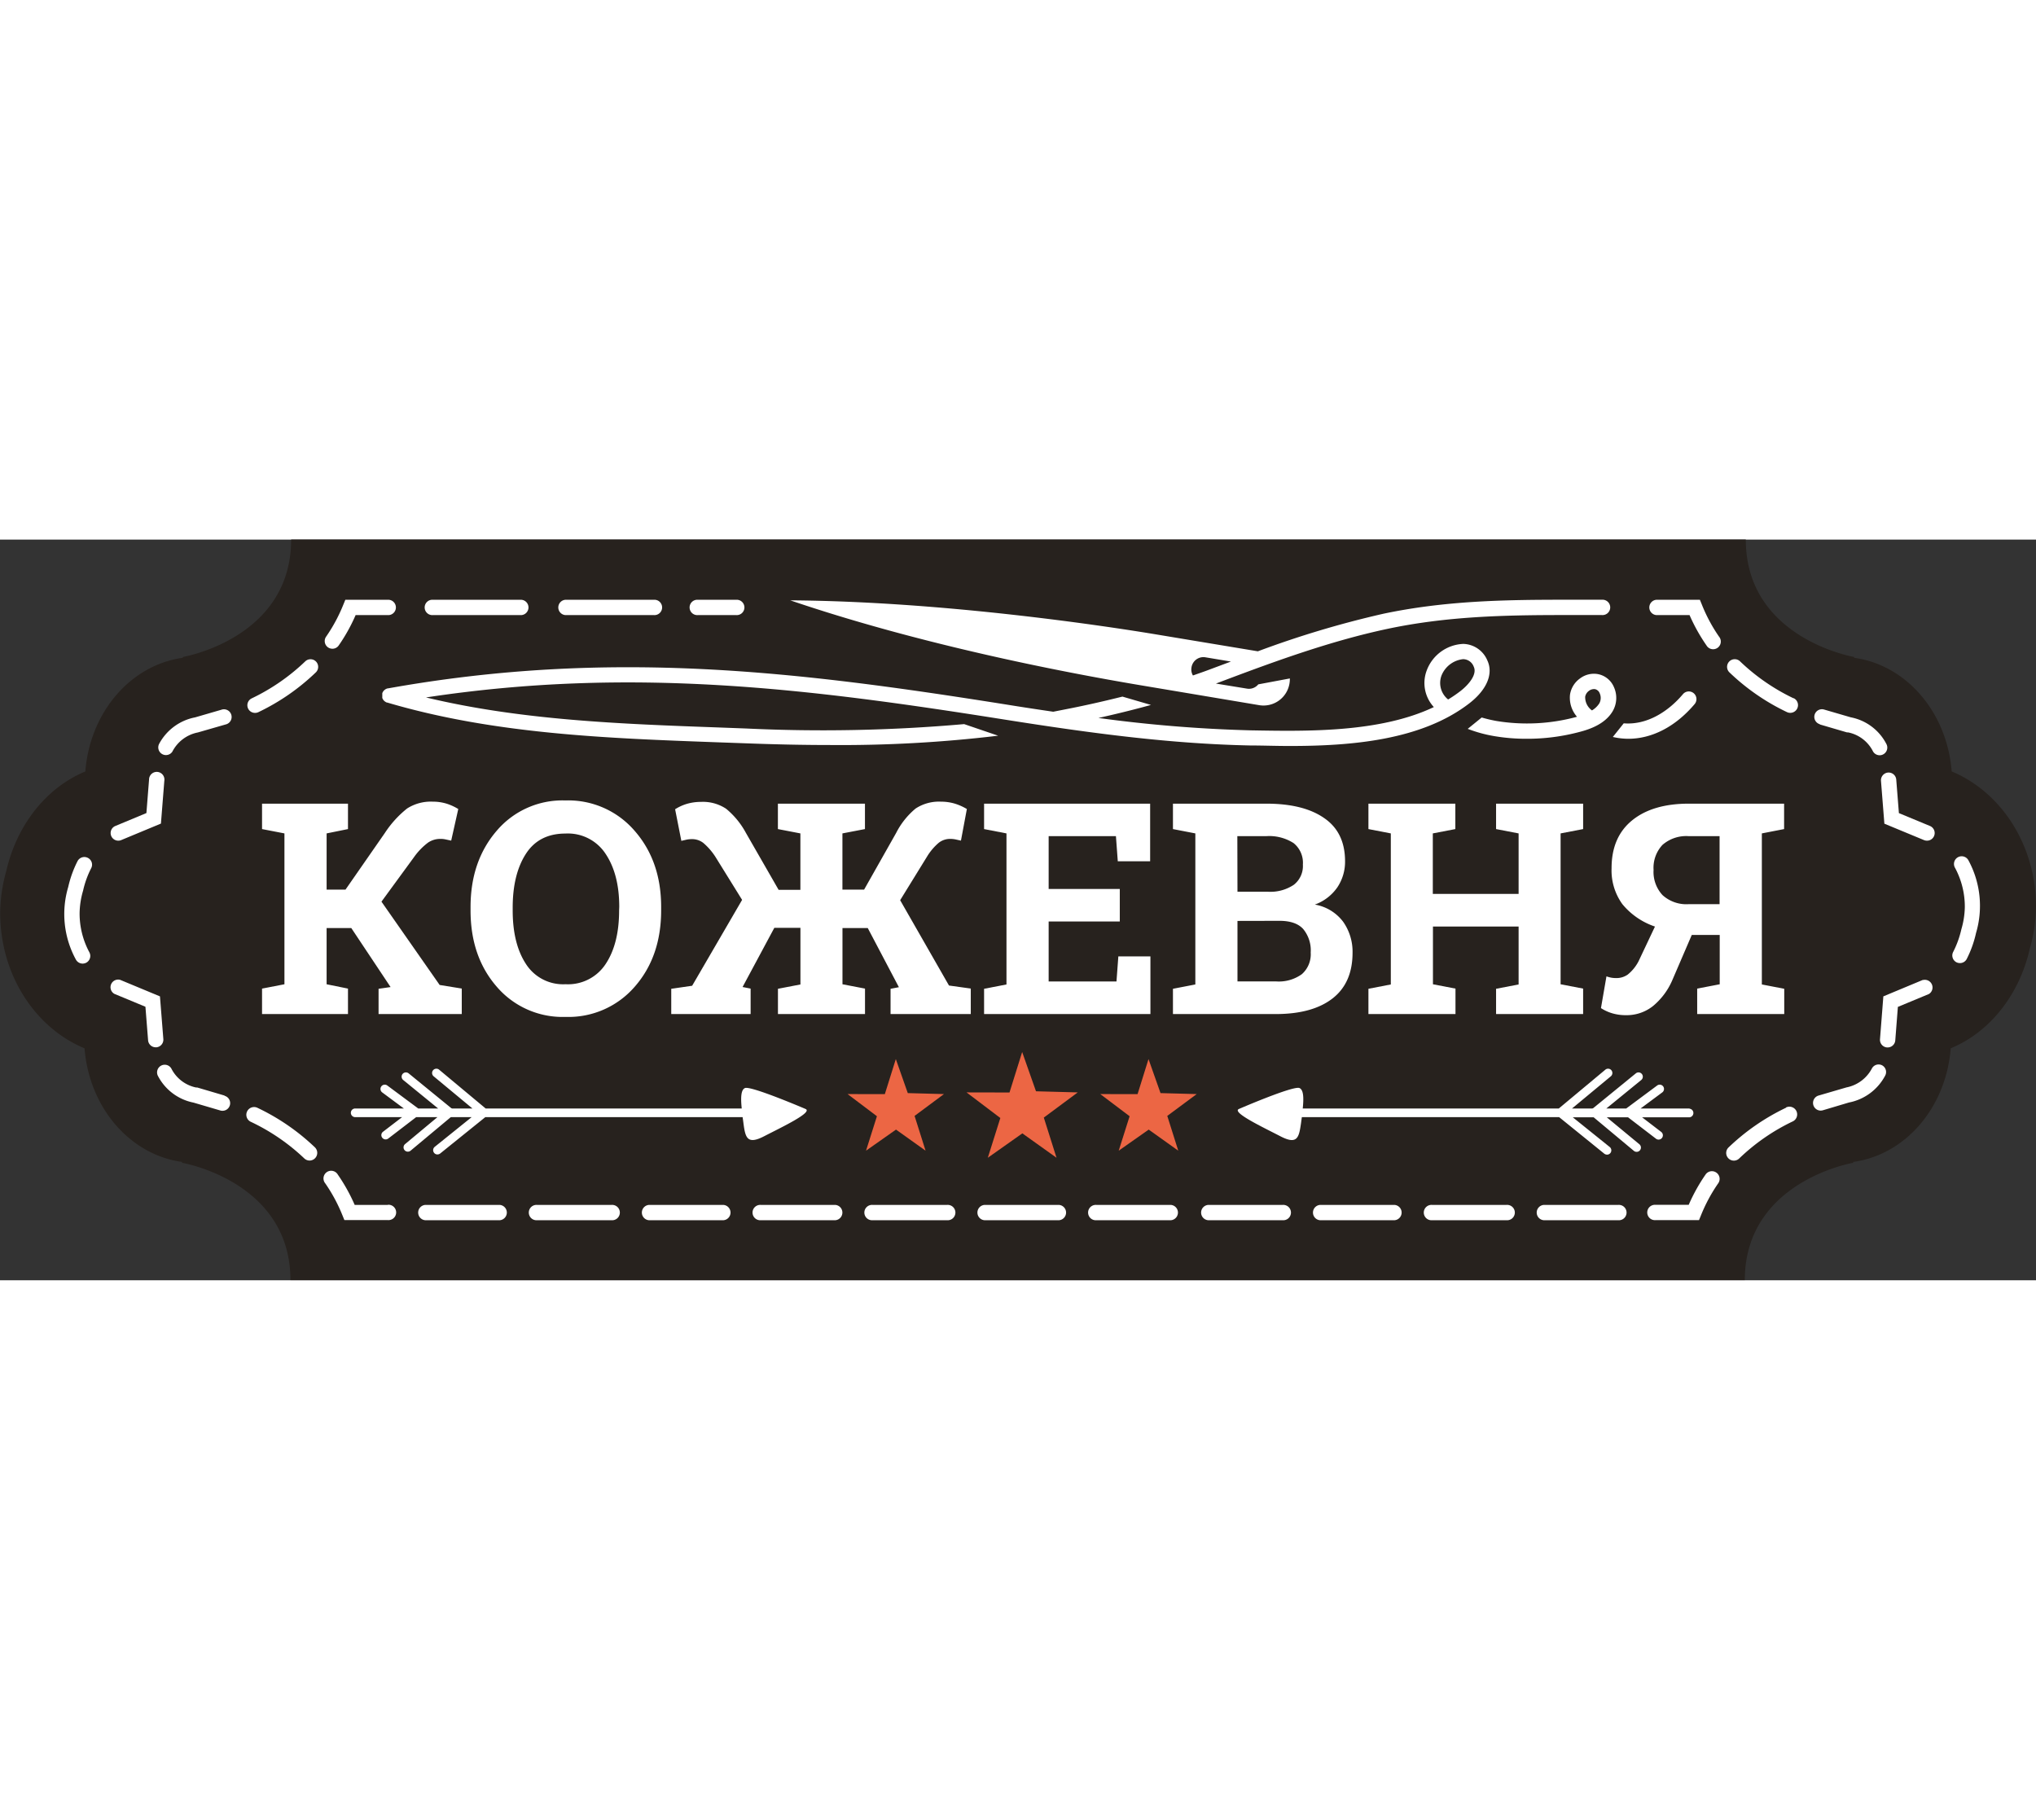 <svg id="Лого" xmlns="http://www.w3.org/2000/svg" viewBox="0 0 437.35 159.12" width="178"><rect x="0" y="0" width="437.35" height="159.12" fill="#333333" stroke="none"/><defs><style>.cls-1{fill:#27221e;}.cls-2{fill:#fff;}.cls-3{fill:#ec6644;}</style></defs><path class="cls-1" d="M638.73,284c0-13.43-7.57-24.74-18.11-29.12-1-12.74-9.74-22.86-20.92-24.41l-.06-.19s-23.25-3.94-23.25-25.23H263.92c0,21.29-23.23,25.23-23.23,25.23l-.07.19c-11.17,1.55-19.91,11.67-20.91,24.41-8.43,3.51-14.75,11.55-17,21.46a33.81,33.81,0,0,0-1.29,8.9c0,13.42,7.58,24.75,18.12,29.12,1,12.74,9.75,22.86,20.91,24.4l.06.2s23.26,3.94,23.26,25.21H576.18c0-21.27,23.25-25.21,23.25-25.21l.07-.2c11.18-1.54,19.91-11.66,20.91-24.4,8.43-3.49,14.77-11.54,17-21.47A33.61,33.61,0,0,0,638.73,284Z" transform="translate(-201.38 -205.07)"/><path class="cls-2" d="M565.41,240.4a1.66,1.66,0,0,0-.2-2.32,1.64,1.64,0,0,0-2.32.2c-3.13,3.71-7.71,6.67-12.72,6.26l-2.34,2.93a15,15,0,0,0,3.32.39C556.19,247.86,561.26,245.31,565.41,240.4Z" transform="translate(-201.38 -205.07)"/><path class="cls-2" d="M547.76,242a5.66,5.66,0,0,0,.3-5.25,4.69,4.69,0,0,0-3.48-2.79,4.94,4.94,0,0,0-3.8.94,5.22,5.22,0,0,0-2.15,3.49,6.23,6.23,0,0,0,1.5,4.74l-.28.08a40.62,40.62,0,0,1-17,.83,29.79,29.79,0,0,1-3.19-.75l-3,2.44a29.56,29.56,0,0,0,5.64,1.55,41.05,41.05,0,0,0,7,.58,43.6,43.6,0,0,0,11.42-1.48C543,245.79,546.15,244.66,547.76,242Zm-5.87-3.17a2,2,0,0,1,.83-1.28,1.77,1.77,0,0,1,1.29-.35,1.41,1.41,0,0,1,1,.89,2.41,2.41,0,0,1-.1,2.19,4.85,4.85,0,0,1-1.56,1.49A3.49,3.49,0,0,1,541.89,238.87Z" transform="translate(-201.38 -205.07)"/><path class="cls-2" d="M351.29,221.29h8.22a1.65,1.65,0,1,0,0-3.29h-8.22a1.65,1.65,0,1,0,0,3.29Z" transform="translate(-201.38 -205.07)"/><path class="cls-2" d="M322.83,221.29h19a1.65,1.65,0,1,0,0-3.29h-19a1.65,1.65,0,0,0,0,3.29Z" transform="translate(-201.38 -205.07)"/><path class="cls-2" d="M294.38,221.29h19a1.65,1.65,0,0,0,0-3.29h-19a1.65,1.65,0,1,0,0,3.29Z" transform="translate(-201.38 -205.07)"/><path class="cls-2" d="M271.85,228.23a1.73,1.73,0,0,0,.94.29,1.64,1.64,0,0,0,1.35-.71,37.42,37.42,0,0,0,3.63-6.52h7.13a1.65,1.65,0,0,0,0-3.29h-9.34l-.41,1a34.83,34.83,0,0,1-3.71,6.91A1.65,1.65,0,0,0,271.85,228.23Z" transform="translate(-201.38 -205.07)"/><path class="cls-2" d="M248.91,241.63l-5.61,1.63a11.15,11.15,0,0,0-7.75,5.72,1.65,1.65,0,0,0,2.85,1.65,7.86,7.86,0,0,1,5.49-4.13l5.94-1.71a1.65,1.65,0,1,0-.92-3.16Z" transform="translate(-201.38 -205.07)"/><path class="cls-2" d="M266.94,231.24a44,44,0,0,1-11.49,7.94,1.64,1.64,0,0,0,.72,3.12,1.68,1.68,0,0,0,.72-.16,47,47,0,0,0,12.34-8.55,1.64,1.64,0,1,0-2.29-2.35Z" transform="translate(-201.38 -205.07)"/><path class="cls-2" d="M226.8,269.75a1.58,1.58,0,0,0,.63-.13l8.52-3.54.73-9.2a1.65,1.65,0,1,0-3.28-.26l-.57,7.2-6.66,2.77a1.64,1.64,0,0,0,.63,3.16Z" transform="translate(-201.38 -205.07)"/><path class="cls-2" d="M220.26,273.45a1.65,1.65,0,0,0-2.22.69,23.7,23.7,0,0,0-2,5.54,20.42,20.42,0,0,0,1.65,15.63,1.65,1.65,0,0,0,1.44.85,1.72,1.72,0,0,0,.79-.2,1.65,1.65,0,0,0,.65-2.24,17.58,17.58,0,0,1-2.09-8.46,18,18,0,0,1,.75-4.78,20.06,20.06,0,0,1,1.74-4.82A1.63,1.63,0,0,0,220.26,273.45Z" transform="translate(-201.38 -205.07)"/><path class="cls-2" d="M236.47,312.4l-.73-9.2-8.52-3.54a1.64,1.64,0,0,0-1.27,3l6.67,2.77.57,7.2a1.64,1.64,0,0,0,1.64,1.51H235A1.65,1.65,0,0,0,236.47,312.4Z" transform="translate(-201.38 -205.07)"/><path class="cls-2" d="M256.68,327.14a1.65,1.65,0,0,0-1.44,3A43.7,43.7,0,0,1,266.73,338a1.66,1.66,0,0,0,1.15.47,1.65,1.65,0,0,0,1.15-2.83A47,47,0,0,0,256.68,327.14Z" transform="translate(-201.38 -205.07)"/><path class="cls-2" d="M249.62,324.51l-5.86-1.73-.24,0a7.7,7.7,0,0,1-5.33-4.07,1.64,1.64,0,1,0-2.85,1.64,11,11,0,0,0,7.6,5.67l5.75,1.69a1.53,1.53,0,0,0,.47.07,1.64,1.64,0,0,0,.46-3.22Z" transform="translate(-201.38 -205.07)"/><path class="cls-2" d="M284.7,348h-7.13a38.16,38.16,0,0,0-3.63-6.52,1.65,1.65,0,1,0-2.7,1.88,34.75,34.75,0,0,1,3.71,6.9l.41,1h9.34a1.65,1.65,0,1,0,0-3.29Z" transform="translate(-201.38 -205.07)"/><path class="cls-2" d="M356.78,348h-16a1.65,1.65,0,0,0,0,3.29h16a1.65,1.65,0,0,0,0-3.29Z" transform="translate(-201.38 -205.07)"/><path class="cls-2" d="M308.73,348h-16a1.65,1.65,0,0,0,0,3.29h16a1.65,1.65,0,0,0,0-3.29Z" transform="translate(-201.38 -205.07)"/><path class="cls-2" d="M332.75,348h-16a1.65,1.65,0,1,0,0,3.29h16a1.65,1.65,0,1,0,0-3.29Z" transform="translate(-201.38 -205.07)"/><path class="cls-2" d="M404.83,348h-16a1.65,1.65,0,1,0,0,3.29h16a1.65,1.65,0,1,0,0-3.29Z" transform="translate(-201.38 -205.07)"/><path class="cls-2" d="M525,348H509a1.65,1.65,0,1,0,0,3.29h16a1.65,1.65,0,1,0,0-3.29Z" transform="translate(-201.38 -205.07)"/><path class="cls-2" d="M549,348H533a1.65,1.65,0,0,0,0,3.29h16a1.65,1.65,0,1,0,0-3.29Z" transform="translate(-201.38 -205.07)"/><path class="cls-2" d="M500.94,348h-16a1.65,1.65,0,0,0,0,3.29h16a1.65,1.65,0,0,0,0-3.29Z" transform="translate(-201.38 -205.07)"/><path class="cls-2" d="M476.91,348h-16a1.65,1.65,0,0,0,0,3.29h16a1.65,1.65,0,1,0,0-3.29Z" transform="translate(-201.38 -205.07)"/><path class="cls-2" d="M380.81,348h-16a1.65,1.65,0,1,0,0,3.29h16a1.65,1.65,0,0,0,0-3.29Z" transform="translate(-201.38 -205.07)"/><path class="cls-2" d="M428.86,348h-16a1.65,1.65,0,0,0,0,3.29h16a1.65,1.65,0,0,0,0-3.29Z" transform="translate(-201.38 -205.07)"/><path class="cls-2" d="M452.89,348h-16a1.65,1.65,0,1,0,0,3.29h16a1.65,1.65,0,0,0,0-3.29Z" transform="translate(-201.38 -205.07)"/><path class="cls-2" d="M570.05,341.05a1.65,1.65,0,0,0-2.29.41,38.16,38.16,0,0,0-3.63,6.52H557a1.65,1.65,0,1,0,0,3.29h9.34l.41-1a34.75,34.75,0,0,1,3.71-6.9A1.64,1.64,0,0,0,570.05,341.05Z" transform="translate(-201.38 -205.07)"/><path class="cls-2" d="M605.74,318.05a1.63,1.63,0,0,0-2.24.6,7.89,7.89,0,0,1-5.49,4.11l-6,1.75a1.65,1.65,0,0,0,.47,3.23,2,2,0,0,0,.47-.07l5.6-1.67a11.19,11.19,0,0,0,7.74-5.7A1.64,1.64,0,0,0,605.74,318.05Z" transform="translate(-201.38 -205.07)"/><path class="cls-2" d="M585,327.14a47.14,47.14,0,0,0-12.34,8.54A1.64,1.64,0,1,0,575,338a43.67,43.67,0,0,1,11.48-7.94,1.64,1.64,0,1,0-1.43-3Z" transform="translate(-201.38 -205.07)"/><path class="cls-2" d="M614.46,299.65l-8.52,3.55-.72,9.2a1.64,1.64,0,0,0,1.51,1.77h.13a1.64,1.64,0,0,0,1.64-1.51l.56-7.2,6.67-2.77a1.65,1.65,0,0,0-1.27-3Z" transform="translate(-201.38 -205.07)"/><path class="cls-2" d="M624.23,274a1.65,1.65,0,1,0-2.89,1.59,17.58,17.58,0,0,1,2.1,8.45,18.09,18.09,0,0,1-.74,4.74,20.76,20.76,0,0,1-1.76,4.87,1.65,1.65,0,0,0,.69,2.22,1.76,1.76,0,0,0,.76.18,1.63,1.63,0,0,0,1.46-.88,23.54,23.54,0,0,0,2-5.59A20.52,20.52,0,0,0,624.23,274Z" transform="translate(-201.38 -205.07)"/><path class="cls-2" d="M615.94,266.59l-6.66-2.76-.57-7.19a1.64,1.64,0,0,0-1.77-1.52,1.66,1.66,0,0,0-1.51,1.77l.73,9.21,8.52,3.53a1.76,1.76,0,0,0,.63.12,1.64,1.64,0,0,0,.63-3.16Z" transform="translate(-201.38 -205.07)"/><path class="cls-2" d="M592.29,244.78l5.84,1.71.24,0a7.68,7.68,0,0,1,5.35,4.09,1.64,1.64,0,0,0,1.43.82,1.59,1.59,0,0,0,.81-.22,1.64,1.64,0,0,0,.61-2.24,10.93,10.93,0,0,0-7.63-5.69l-5.73-1.67a1.64,1.64,0,1,0-.92,3.15Z" transform="translate(-201.38 -205.07)"/><path class="cls-2" d="M586.66,239.17a43.92,43.92,0,0,1-11.5-7.94,1.64,1.64,0,0,0-2.29,2.36,46.92,46.92,0,0,0,12.36,8.54,1.64,1.64,0,1,0,1.43-3Z" transform="translate(-201.38 -205.07)"/><path class="cls-2" d="M566.94,219l-.41-1h-9.34a1.65,1.65,0,0,0,0,3.29h7.12a38.52,38.52,0,0,0,3.64,6.52,1.65,1.65,0,1,0,2.7-1.88A34.48,34.48,0,0,1,566.94,219Z" transform="translate(-201.38 -205.07)"/><path class="cls-2" d="M415.79,247.2l-7.3-2.49a346.25,346.25,0,0,1-46.87.94l-5.89-.22c-20.9-.75-42.42-1.54-62.84-6.45,44.3-6.72,82.51-1.86,124,4.71,19.66,3.12,36.22,5.26,53.1,5.61,2.65,0,5.47.11,8.39.11,13.14,0,28.34-1.18,38.67-9.2,3.73-2.9,5.16-6.33,3.82-9.19a5.76,5.76,0,0,0-5.16-3.54,8.76,8.76,0,0,0-7.86,5.71,7.62,7.62,0,0,0,1.53,7.86c-11.63,5.53-27.36,5.21-39.32,5a299.47,299.47,0,0,1-32.73-2.66c3.54-.79,7.35-1.71,11.29-2.8l-6.13-1.79c-4.36,1.09-8.46,2-12.08,2.7l-2.79.55c-3.32-.49-6.72-1-10.22-1.57-44.14-7-84.59-12.06-132.65-3.45l-.1,0-.16.05-.15.06-.13.07a.71.71,0,0,0-.14.1l-.12.09-.12.12-.1.11-.09.14-.07.13a1.22,1.22,0,0,0-.07.17l0,.09v0a1.16,1.16,0,0,0,0,.18s0,.1,0,.15v.16c0,.06,0,.12,0,.17v0l0,.1a1.54,1.54,0,0,0,0,.17.84.84,0,0,0,.06.14.61.61,0,0,0,.07.14l.09.14.1.12.11.11.12.1.14.09.13.08.17.07.08,0c23,6.8,47.39,7.68,71,8.54l5.88.21c6.35.24,12.34.37,18,.37A283.83,283.83,0,0,0,415.79,247.2ZM511,234.35a5.63,5.63,0,0,1,4.65-3.59h.06a2.45,2.45,0,0,1,2.25,1.64c.76,1.62-1.06,3.81-2.85,5.2a28.39,28.39,0,0,1-2.66,1.82A4.55,4.55,0,0,1,511,234.35Z" transform="translate(-201.38 -205.07)"/><path class="cls-2" d="M471.86,240.64a5.65,5.65,0,0,0,6.51-4.65,5.78,5.78,0,0,0,.08-1.09l-6.78,1.27a2.58,2.58,0,0,1-2.42.92L462.57,236l2.2-.83c10.94-4.12,22.62-8.35,34.5-10.89,12.84-2.74,25.32-3,38-3h8.22a1.65,1.65,0,1,0,0-3.29H537.3c-12.89,0-25.56.23-38.72,3a209.05,209.05,0,0,0-27,8.08l-21.79-3.62c-10.58-1.76-45.7-7.11-78.66-7.33,31.44,10.69,65.46,16.62,76.8,18.5Zm-14.53-8.15a2.59,2.59,0,0,1,3-2.13l5.46.91-2.16.81-3,1.12c-1,.37-2,.71-3,1.06A2.56,2.56,0,0,1,457.33,232.49Z" transform="translate(-201.38 -205.07)"/><path class="cls-2" d="M257.67,301.53l4.81-.93V268.19l-4.81-.93V261.8h18.46v5.46l-4.59.93v12.07h4.06l8.47-12.19a22.24,22.24,0,0,1,4.77-5.24,9.46,9.46,0,0,1,5.52-1.46,10,10,0,0,1,2.95.43,11.28,11.28,0,0,1,2.51,1.15l-1.52,6.79-1.35-.29a4.88,4.88,0,0,0-1-.08,4.62,4.62,0,0,0-2.64.81,14,14,0,0,0-2.92,3l-7.07,9.67,12.5,17.9,4.75.77V307H282.7v-5.43l2.58-.37-8.44-12.68h-5.3V300.6l4.59.93V307H257.67Z" transform="translate(-201.38 -205.07)"/><path class="cls-2" d="M343.4,284.72q0,9.93-5.68,16.41a18.81,18.81,0,0,1-14.86,6.48,18.61,18.61,0,0,1-14.77-6.48q-5.64-6.48-5.63-16.41V284q0-9.85,5.61-16.37a18.51,18.51,0,0,1,14.76-6.52,18.78,18.78,0,0,1,14.87,6.52q5.7,6.51,5.7,16.37Zm-9-.74q0-7-2.92-11.38a9.67,9.67,0,0,0-8.62-4.38q-5.7,0-8.51,4.35T311.51,284v.74q0,7.14,2.84,11.49a9.47,9.47,0,0,0,8.51,4.36,9.66,9.66,0,0,0,8.63-4.36q2.88-4.35,2.88-11.49Z" transform="translate(-201.38 -205.07)"/><path class="cls-2" d="M367.71,288.48l-6.82,12.71,1.73.34V307H345.57v-5.43l4.49-.65,10.73-18.45-5.73-9.24a13.51,13.51,0,0,0-2.61-3,3.9,3.9,0,0,0-2.39-.81,6,6,0,0,0-1.19.11l-1.13.26L346.4,263a10.08,10.08,0,0,1,2.5-1.15,10.65,10.65,0,0,1,3.05-.43,9,9,0,0,1,5.4,1.47,17.46,17.46,0,0,1,4.28,5.23l7,12.19h4.68V268.19l-4.83-.93V261.8h18.7v5.46l-4.84.93v12.07H387l6.89-12.19a16.54,16.54,0,0,1,4.18-5.23,9.14,9.14,0,0,1,5.43-1.47,10.38,10.38,0,0,1,3,.43,11.75,11.75,0,0,1,2.57,1.15l-1.27,6.79-1.18-.26a5.8,5.8,0,0,0-1.14-.11,3.94,3.94,0,0,0-2.42.81,12.16,12.16,0,0,0-2.55,3l-5.77,9.36,10.49,18.33,4.68.65V307H392.68v-5.43l1.79-.34-6.69-12.71h-5.43V300.6l4.84.93V307h-18.7v-5.43l4.83-.93V288.48Z" transform="translate(-201.38 -205.07)"/><path class="cls-2" d="M441.92,287.11H426.64V300h14.57l.4-5.39h6.89V307H412.77v-5.43l4.81-.93V268.19l-4.81-.93V261.8h35.67v12.38h-6.95l-.4-5.4H426.64v11.35h15.28Z" transform="translate(-201.38 -205.07)"/><path class="cls-2" d="M473.4,261.8q8,0,12.44,3.11c3,2.06,4.47,5.16,4.47,9.27a9.86,9.86,0,0,1-1.66,5.6,10,10,0,0,1-4.83,3.7,9.62,9.62,0,0,1,6.1,3.72,11.16,11.16,0,0,1,2,6.61q0,6.48-4.28,9.82T475.54,307h-22.2v-5.43l4.81-.93V268.19l-4.81-.93V261.8H473.4Zm-6.2,18.92h6.51a9.05,9.05,0,0,0,5.59-1.49,5.11,5.11,0,0,0,1.95-4.34,5.42,5.42,0,0,0-2-4.62,9.69,9.69,0,0,0-5.88-1.49h-6.2Zm0,6.27v13h8.34a8.43,8.43,0,0,0,5.49-1.56,5.69,5.69,0,0,0,1.9-4.64,7.21,7.21,0,0,0-1.62-5.07c-1.07-1.17-2.77-1.75-5.08-1.75Z" transform="translate(-201.38 -205.07)"/><path class="cls-2" d="M495.33,267.26V261.8H514v5.46l-4.84.93v13h18.43v-13l-4.84-.93V261.8h18.7v5.46l-4.84.93V300.6l4.84.93V307h-18.7v-5.43l4.84-.93V288.2H509.19v12.4l4.84.93V307h-18.7v-5.43l4.81-.93V268.19Z" transform="translate(-201.38 -205.07)"/><path class="cls-2" d="M584.62,267.26V261.8H564.15q-7.78,0-12.19,3.6t-4.4,10.27a12.35,12.35,0,0,0,2.32,7.72,15.44,15.44,0,0,0,7,4.81l-3.53,7.47a9,9,0,0,1-2.31,2.84,4.2,4.2,0,0,1-2.44.76,6.58,6.58,0,0,1-1.07-.08,7.33,7.33,0,0,1-1.07-.29l-1.18,6.82a9.22,9.22,0,0,0,2.44,1.12,10.17,10.17,0,0,0,2.93.4,9.08,9.08,0,0,0,5.78-1.94,14.77,14.77,0,0,0,4.14-5.5l4.22-9.8h6v10.6l-4.84.93V307h18.7v-5.43l-4.81-.93V268.19Zm-13.86,16.13h-6.61a7.61,7.61,0,0,1-5.64-1.94,7.31,7.31,0,0,1-1.93-5.41,7.21,7.21,0,0,1,1.91-5.38,7.76,7.76,0,0,1,5.66-1.88h6.61Z" transform="translate(-201.38 -205.07)"/><path class="cls-2" d="M374.42,327.39s-11.67-5-13-4.5c-.93.37-.93,2.25-.71,4.4h-55l-10-8.34a.92.92,0,1,0-1.18,1.42l8.34,6.92h-4.36a.49.49,0,0,0-.16-.05l-9.19-7.5a.93.93,0,0,0-1.3.13.92.92,0,0,0,.14,1.3l7.5,6.12h-4.27l-6.65-4.94a.92.92,0,1,0-1.1,1.48l4.66,3.46H277.58a.93.93,0,0,0,0,1.85h10.18l-4.1,3.14a.91.91,0,0,0-.17,1.29.92.92,0,0,0,1.29.17l6-4.6h4.57l-6.95,5.79a.92.92,0,0,0-.12,1.3.91.91,0,0,0,.71.33.93.93,0,0,0,.59-.21l8.64-7.21h4.48l-7.93,6.38a.92.92,0,0,0-.14,1.3.9.9,0,0,0,.72.34,1,1,0,0,0,.58-.2l9.7-7.82H360.9c.06.42.12.84.17,1.24.41,3.14.77,4.77,4.45,2.87S376.06,328.11,374.42,327.39Z" transform="translate(-201.38 -205.07)"/><path class="cls-2" d="M564.31,327.29H553.79l4.66-3.46a.92.92,0,0,0-1.1-1.48l-6.65,4.94h-4.27l7.5-6.12a.92.92,0,1,0-1.16-1.43l-9.19,7.5a.49.49,0,0,0-.16.05h-4.36l8.34-6.92a.92.92,0,1,0-1.18-1.42l-10,8.34h-55c.22-2.15.22-4-.71-4.4-1.36-.54-13,4.5-13,4.5-1.64.72,5.22,3.95,8.9,5.86s4,.27,4.45-2.87c.05-.4.11-.82.17-1.24h55.26L546,337a1,1,0,0,0,.58.2.9.9,0,0,0,.72-.34.92.92,0,0,0-.14-1.3l-7.93-6.38h4.48l8.64,7.21a.93.93,0,0,0,.59.21.91.91,0,0,0,.71-.33.92.92,0,0,0-.12-1.3l-7-5.79h4.57l6,4.6a.92.92,0,0,0,1.29-.17.92.92,0,0,0-.17-1.29l-4.1-3.14h10.18a.93.93,0,0,0,0-1.85Z" transform="translate(-201.38 -205.07)"/><polygon class="cls-3" points="192.47 126.75 186.03 131.28 188.37 123.88 182.07 119.12 190.07 119.13 192.43 111.6 195 118.91 202.77 119.12 196.46 123.81 198.82 131.28 192.47 126.75"/><polygon class="cls-3" points="219.61 127.56 212.19 132.8 214.88 124.26 207.62 118.76 216.85 118.78 219.57 110.08 222.54 118.52 231.51 118.76 224.22 124.17 226.95 132.8 219.61 127.56"/><polygon class="cls-3" points="246.75 126.75 240.31 131.28 242.65 123.88 236.35 119.12 244.36 119.13 246.71 111.6 249.29 118.91 257.06 119.12 250.74 123.81 253.1 131.28 246.75 126.75"/></svg>